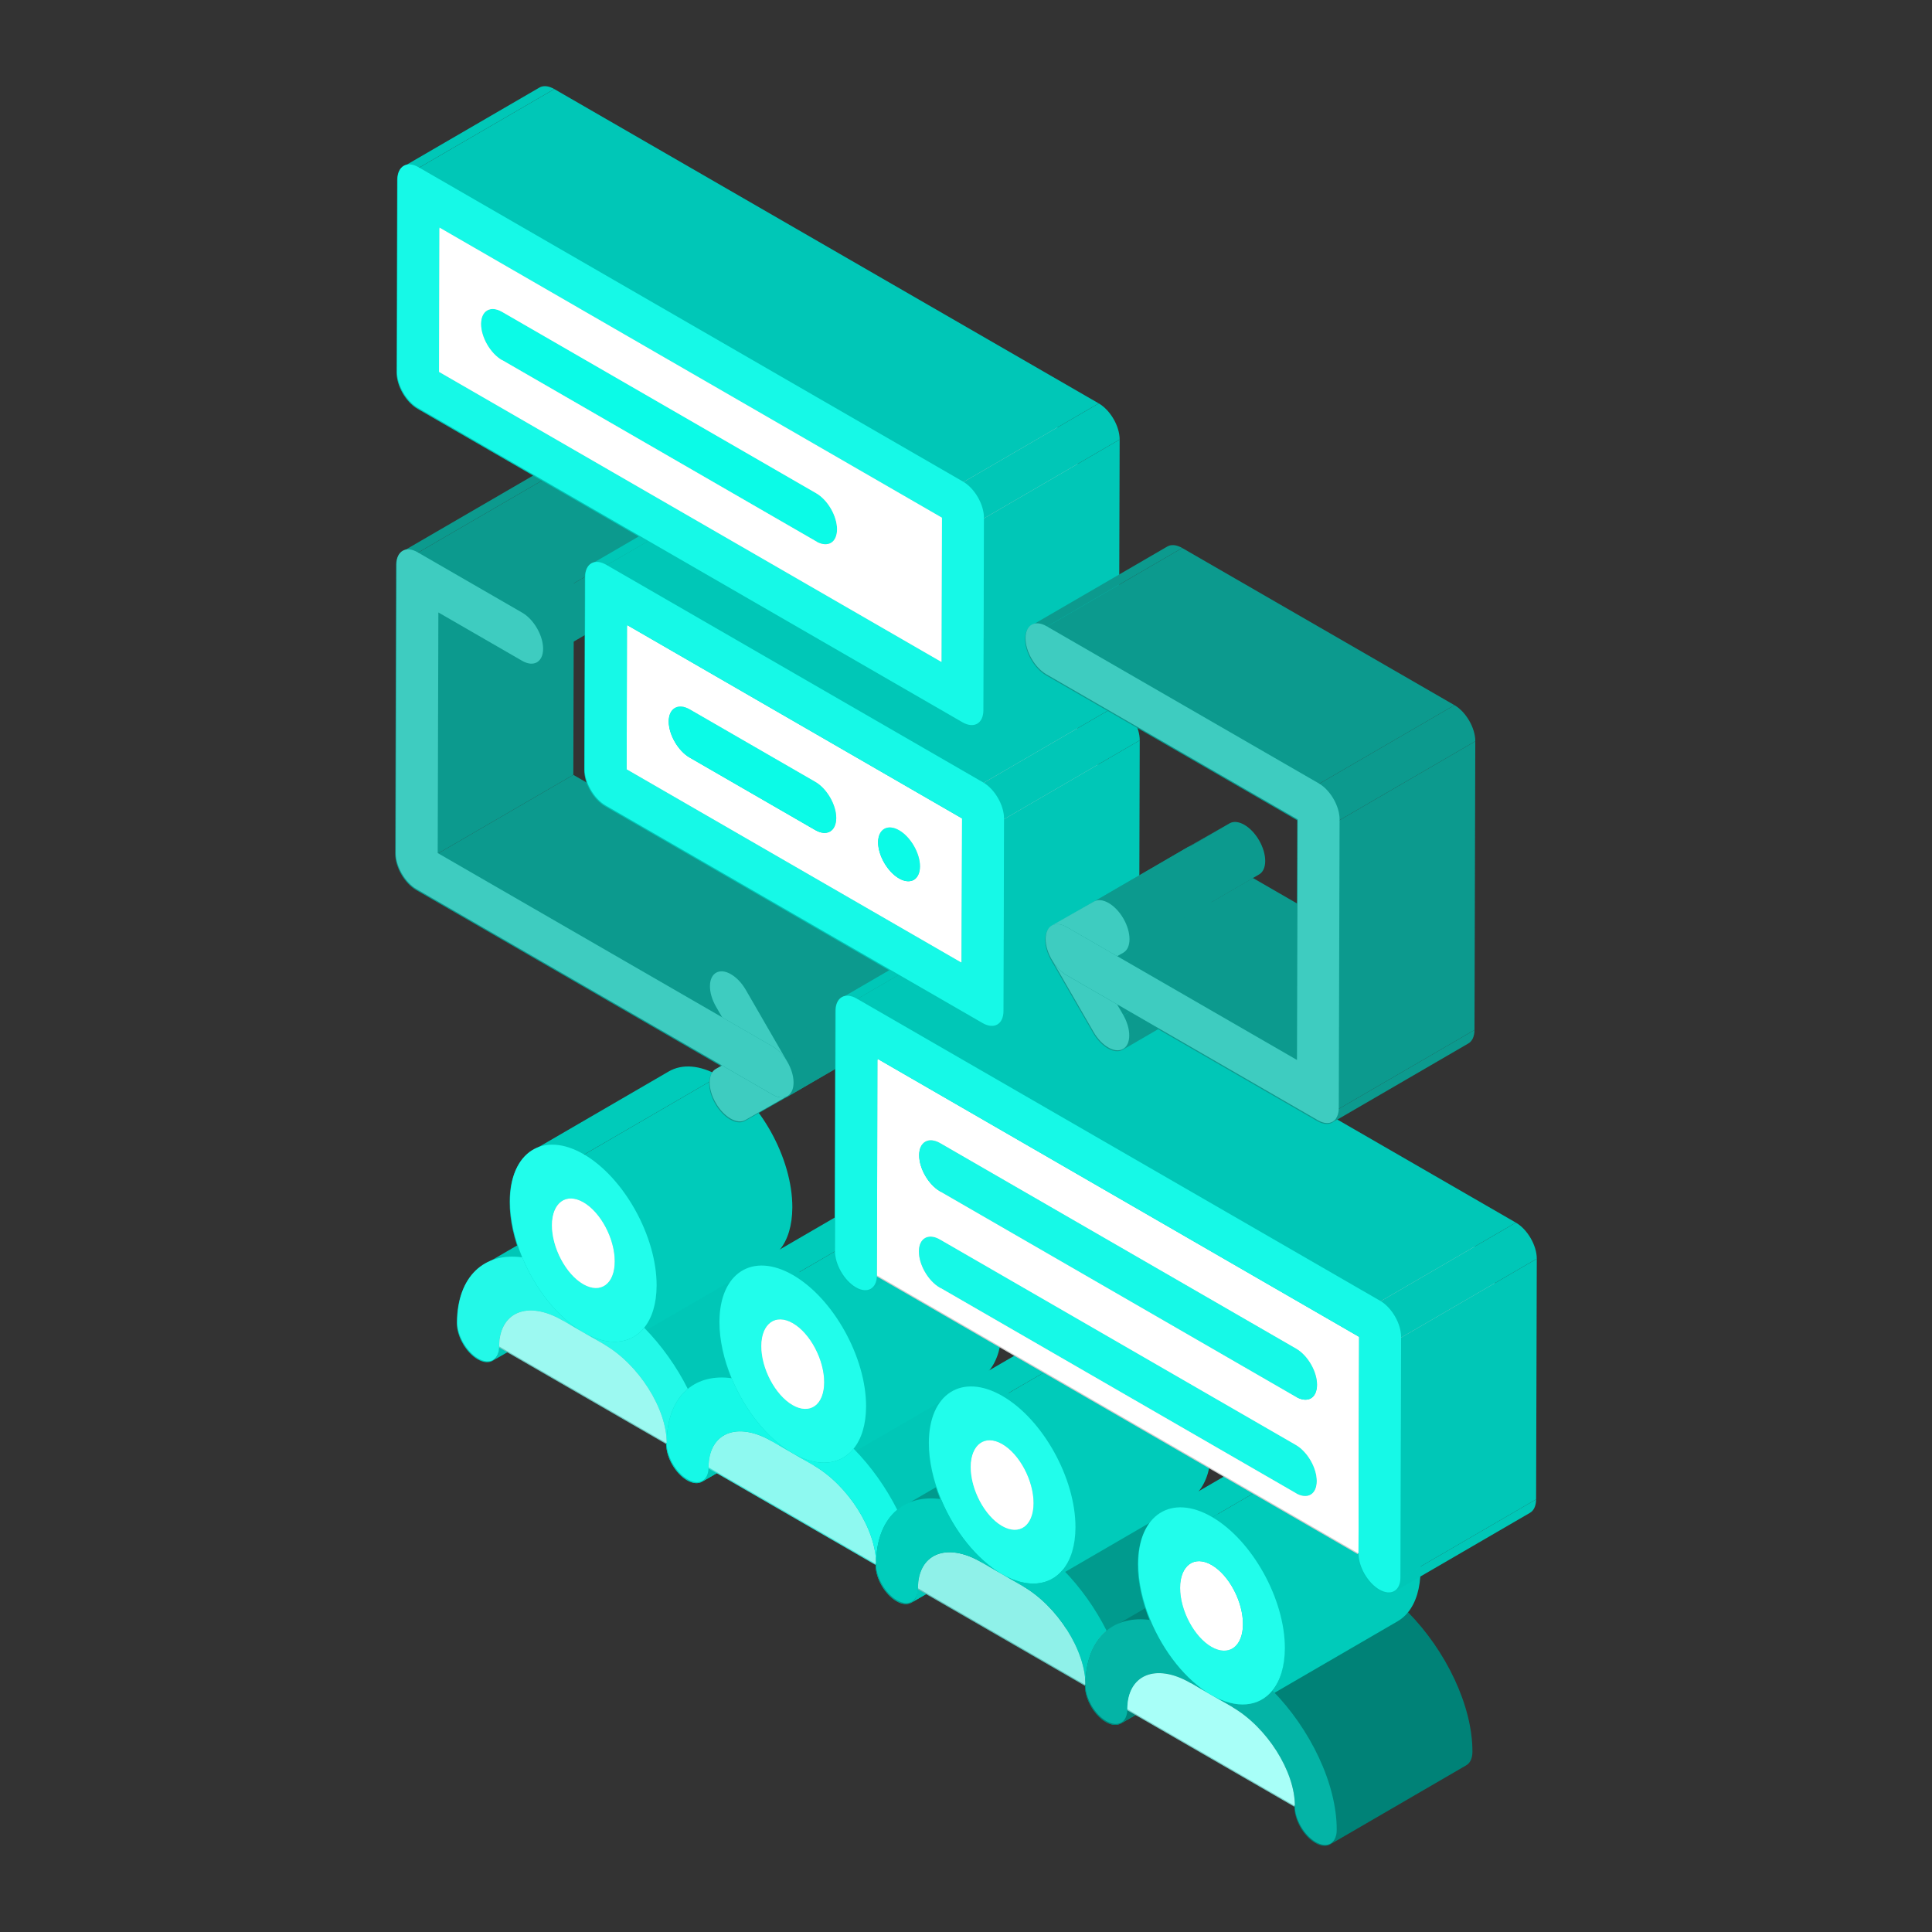 <svg xmlns="http://www.w3.org/2000/svg" enable-background="new 0 0 100 100" viewBox="0 0 100 100"><rect x="0" y="0" width="100" height="100" fill="#333333" stroke="none"/><path fill="#00c7b7" d="M32.545,66.34l-7.048,4.096c0.195-0.113,0.315-0.354,0.316-0.697l7.048-4.096
					C32.86,65.987,32.74,66.227,32.545,66.34z" class="colorc77a00 svgShape"/><path fill="#00c7b7" d="M26.602 68.089l7.048-4.096c-.489.285-.787.849-.789 1.651l-7.048 4.096C25.816 68.938 26.113 68.373 26.602 68.089zM25.069 65.451l7.048-4.096c.535-.311 1.196-.425 1.939-.322l-7.048 4.096C26.264 65.026 25.604 65.14 25.069 65.451z" class="colorc77a00 svgShape"/><path fill="#6ac7bf" d="M26.602 68.089l7.048-4.096c.599-.348 1.485-.277 2.47.292l-7.048 4.096C28.087 67.812 27.201 67.741 26.602 68.089zM38.288 65.536c.869.502 1.658 1.299 2.241 2.189-.247.144-.576.335-.823.478-.129.075-.302.175-.431.25-.267.155-.624.363-.891.518-1.634.95-3.268 1.899-4.902 2.849-.582-.891-1.372-1.688-2.24-2.189C33.354 68.403 36.173 66.765 38.288 65.536zM40.528 67.726c.62.949 1.006 2.005 1.003 2.924l-7.048 4.096c.003-.919-.383-1.975-1.003-2.924C35.83 70.456 38.179 69.091 40.528 67.726z" class="colorc7a06a svgShape"/><path fill="#6ac7bf" d="M31.24,69.632c1.794,1.036,3.249,3.331,3.244,5.113l-8.67-5.006
					c0.005-1.783,1.468-2.393,3.259-1.359L31.24,69.632z" class="colorc7a06a svgShape"/><path fill="#00c7b7" d="M27.008,65.129c0.677,1.631,1.835,3.119,3.15,3.878c1.314,0.759,2.477,0.611,3.161-0.234
					c0.902,0.918,1.681,2.016,2.258,3.166c-0.683,0.564-1.09,1.52-1.094,2.806c-0.002,0.69,0.482,1.527,1.079,1.872
					c0.6,0.346,1.087,0.069,1.089-0.62c-0.002,0.69-0.489,0.967-1.089,0.62c-0.597-0.345-1.081-1.182-1.079-1.872
					c0.005-1.783-1.45-4.078-3.244-5.113l-2.167-1.252c-1.791-1.034-3.254-0.424-3.259,1.359c-0.002,0.69-0.489,0.967-1.089,0.62
					c-0.597-0.345-1.081-1.182-1.079-1.872C23.653,66.105,25.042,64.856,27.008,65.129z" class="colorc77a00 svgShape"/><polygon fill="#6ac7bf" points="29.072 68.381 36.12 64.285 38.288 65.536 31.24 69.632" class="colorc7a06a svgShape"/><path fill="#00c7b7" d="M41.532,70.65c-0.002,0.69,0.482,1.527,1.079,1.872c-2.349,1.365-4.699,2.73-7.048,4.096
					c-0.597-0.345-1.081-1.182-1.079-1.872C36.833,73.38,39.182,72.015,41.532,70.65z" class="colorc77a00 svgShape"/><path fill="#00c7b7" d="M42.61,72.522c0.302,0.174,0.575,0.191,0.773,0.076l-7.048,4.096
					c-0.197,0.115-0.471,0.098-0.773-0.076C37.912,75.252,40.261,73.887,42.61,72.522z" class="colorc77a00 svgShape"/><path fill="#00c7b7" d="M43.699,71.901c-0.001,0.343-0.122,0.583-0.316,0.697l-7.048,4.096
					c0.195-0.113,0.315-0.354,0.316-0.697C38.766,74.768,41.585,73.13,43.699,71.901z" class="color0080c7 svgShape"/><path fill="#00c7b7" d="M43.699 71.901c-.001.343-.122.583-.316.697l-7.048 4.096c.195-.113.315-.354.316-.697C38.766 74.768 41.585 73.13 43.699 71.901zM37.206 64.911c1.014.585 1.937.631 2.62.234l-7.048 4.096c-.683.397-1.607.351-2.62-.234C32.507 67.642 34.856 66.277 37.206 64.911c-2.35 1.365-4.699 2.73-7.048 4.096-1.315-.759-2.473-2.247-3.15-3.878l7.048-4.096C34.733 62.664 35.891 64.152 37.206 64.911z" class="colorc77a00 svgShape"/><path fill="#00cbba" d="M38.294,62.508l-7.048,4.096c-0.288,0.167-0.667,0.152-1.081-0.087l7.048-4.096
					C37.627,62.66,38.006,62.676,38.294,62.508z" class="colorcb7e00 svgShape"/><path fill="#00cbba" d="M29.096,62.192l7.048-4.096c-0.336,0.195-0.548,0.64-0.55,1.27
					c-0.003,1.167,0.722,2.537,1.619,3.055l-7.048,4.096c-0.897-0.518-1.622-1.888-1.619-3.055
					C28.548,62.832,28.76,62.387,29.096,62.192z" class="colorcb7e00 svgShape"/><path fill="#00c7b7" d="M42.625 67.844c-.683.564-1.09 1.519-1.093 2.806-2.349 1.365-4.699 2.731-7.048 4.096.004-1.286.41-2.242 1.094-2.806C37.692 70.711 40.511 69.073 42.625 67.844zM40.367 64.678c.902.918 1.681 2.016 2.258 3.166l-7.048 4.096c-.577-1.15-1.356-2.248-2.258-3.166C35.433 67.545 38.252 65.907 40.367 64.678z" class="colorc77a00 svgShape"/><path fill="#cdcdcd" d="M36.144,58.096c0.288-0.167,0.667-0.151,1.081,0.088l-7.048,4.096
					c-0.414-0.239-0.793-0.255-1.081-0.088C31.21,60.963,34.03,59.325,36.144,58.096z" class="colorcdcdcd svgShape"/><path fill="#00c7b7" d="M37.44,74.346l7.048-4.096c-0.489,0.284-0.786,0.849-0.789,1.651l-7.048,4.096
					C36.653,75.195,36.951,74.631,37.44,74.346z" class="color0080c7 svgShape"/><path fill="#cdcdcd" d="M38.844,61.242c-0.002,0.628-0.214,1.071-0.55,1.266l-7.048,4.096
					c0.335-0.195,0.548-0.638,0.55-1.266C34.145,63.973,36.494,62.607,38.844,61.242c-2.35,1.365-4.699,2.73-7.048,4.096
					c0.003-1.17-0.722-2.54-1.619-3.058l7.048-4.096C38.122,58.702,38.847,60.072,38.844,61.242z" class="colorcdcdcd svgShape"/><path fill="#00cbba" d="M30.184,59.789c2.091,1.207,3.787,4.258,3.779,6.8c-0.003,0.943-0.24,1.685-0.644,2.184
					c-0.684,0.845-1.847,0.992-3.161,0.234c-1.315-0.759-2.473-2.247-3.15-3.878c-0.4-0.963-0.632-1.976-0.629-2.919
					C26.385,59.668,28.093,58.582,30.184,59.789z M30.165,66.517c0.897,0.518,1.628-0.012,1.631-1.179
					c0.003-1.17-0.722-2.54-1.619-3.058c-0.897-0.518-1.628,0.012-1.631,1.182C28.542,64.628,29.268,65.999,30.165,66.517
					L30.165,66.517z" class="colorcb7e00 svgShape"/><path fill="#cdcdcd" d="M30.177,62.28c0.897,0.518,1.622,1.888,1.619,3.058c-0.003,1.167-0.734,1.696-1.631,1.178
					c-0.897-0.518-1.622-1.888-1.619-3.055C28.549,62.292,29.28,61.762,30.177,62.28z" class="colorcdcdcd svgShape"/><path fill="#00cbba" d="M27.564,59.555l7.048-4.096c0.683-0.397,1.607-0.351,2.62,0.234l-7.048,4.096
					C29.17,59.204,28.247,59.158,27.564,59.555z" class="colorcb7e00 svgShape"/><path fill="#00c7b7" d="M42.955,67.614c0.535-0.311,1.196-0.425,1.939-0.323c-2.075,1.206-4.15,2.412-6.225,3.618
					l-0.823,0.478c-0.743-0.103-1.404,0.012-1.939,0.323C38.021,70.481,40.84,68.843,42.955,67.614z" class="color0080c7 svgShape"/><path fill="#41e1d4" d="M37.44,74.346l7.048-4.096c0.599-0.348,1.486-0.277,2.473,0.293l-7.048,4.096
					C38.926,74.07,38.039,73.998,37.44,74.346z" class="color5cb5c7 svgShape"/><path fill="#00cbba" d="M39.826,65.146l-7.048,4.096c0.203-0.118,0.384-0.275,0.541-0.468
					c0.404-0.499,0.642-1.241,0.644-2.184c0.007-2.542-1.688-5.593-3.779-6.8l7.048-4.096c2.091,1.207,3.787,4.258,3.779,6.801
					c-0.003,0.943-0.24,1.685-0.644,2.184C40.21,64.871,40.029,65.028,39.826,65.146z" class="colorcb7e00 svgShape"/><path fill="#41e1d4" d="M49.129,71.795c0.867,0.5,1.655,1.297,2.237,2.187c-1.175,0.683-2.349,1.365-3.524,2.048
					c-1.175,0.683-2.349,1.365-3.524,2.048c-0.582-0.89-1.37-1.687-2.237-2.187C44.195,74.662,47.015,73.024,49.129,71.795z" class="color5cb5c7 svgShape"/><path fill="#41e1d4" d="M51.366,73.982c0.62,0.949,1.006,2.005,1.003,2.925c-2.349,1.365-4.699,2.73-7.048,4.096
					c0.003-0.92-0.383-1.976-1.004-2.924C46.667,76.713,49.017,75.348,51.366,73.982z" class="color5cb5c7 svgShape"/><path fill="#00c7b7" d="M48.044,71.169c1.014,0.585,1.937,0.631,2.621,0.234l-7.048,4.096
					c-0.683,0.397-1.607,0.351-2.62-0.234C43.345,73.899,45.694,72.534,48.044,71.169c-2.35,1.365-4.699,2.73-7.048,4.096
					c-1.314-0.759-2.472-2.246-3.149-3.877l7.048-4.096C45.571,68.922,46.729,70.41,48.044,71.169z" class="color0080c7 svgShape"/><path fill="#00cbba" d="M49.132 68.766l-7.048 4.096c-.288.167-.667.152-1.081-.087l7.048-4.096C48.465 68.917 48.844 68.933 49.132 68.766zM39.934 68.449l7.048-4.096c-.336.195-.549.64-.55 1.27-.003 1.167.722 2.537 1.619 3.055l-7.048 4.096c-.897-.518-1.622-1.888-1.619-3.055C39.386 69.089 39.598 68.645 39.934 68.449z" class="colorcb7e00 svgShape"/><path fill="#cdcdcd" d="M46.982,64.354c0.288-0.167,0.667-0.151,1.081,0.088l-7.048,4.096
					c-0.414-0.239-0.793-0.255-1.081-0.088C42.048,67.221,44.868,65.582,46.982,64.354z" class="colorcdcdcd svgShape"/><path fill="#cdcdcd" d="M49.681,67.499c-0.002,0.628-0.214,1.071-0.55,1.266l-7.048,4.096
					c0.335-0.195,0.548-0.638,0.55-1.266C44.983,70.23,47.332,68.865,49.681,67.499c-2.349,1.365-4.699,2.731-7.048,4.096
					c0.003-1.17-0.722-2.54-1.619-3.058l7.048-4.096C48.96,64.959,49.685,66.329,49.681,67.499z" class="colorcdcdcd svgShape"/><path fill="#00cbba" d="M41.022,66.046c2.091,1.207,3.787,4.258,3.779,6.8c-0.003,0.943-0.24,1.685-0.644,2.184
					c-0.684,0.845-1.847,0.993-3.161,0.234c-1.314-0.759-2.472-2.246-3.15-3.877c-0.4-0.963-0.632-1.977-0.63-2.92
					C37.223,65.925,38.931,64.839,41.022,66.046z M41.003,72.774c0.897,0.518,1.627-0.012,1.631-1.179
					c0.003-1.17-0.722-2.54-1.619-3.058c-0.897-0.518-1.628,0.012-1.631,1.182C39.381,70.886,40.106,72.256,41.003,72.774
					L41.003,72.774z" class="colorcb7e00 svgShape"/><path fill="#00c7b7" d="M44.157,75.031c0.902,0.918,1.681,2.016,2.258,3.166c-0.683,0.564-1.09,1.52-1.094,2.806
					c-0.002,0.69,0.482,1.527,1.082,1.874c0.597,0.345,1.084,0.067,1.086-0.622c-0.002,0.69-0.489,0.967-1.086,0.622
					c-0.6-0.347-1.084-1.184-1.082-1.874c0.005-1.783-1.45-4.078-3.241-5.112l-2.168-1.251c-1.794-1.036-3.257-0.425-3.262,1.357
					c-0.002,0.69-0.489,0.967-1.089,0.62c-0.597-0.345-1.081-1.182-1.079-1.872c0.004-1.286,0.41-2.242,1.094-2.806
					c0.582-0.481,1.365-0.677,2.269-0.552c0.677,1.631,1.835,3.118,3.15,3.877C42.31,76.023,43.473,75.876,44.157,75.031z" class="color0080c7 svgShape"/><path fill="#41e1d4" d="M42.304,75.737c-0.01-0.001-0.019-0.002-0.028-0.004c-0.033-0.005-0.067-0.01-0.101-0.016
					c-0.002,0-0.005-0.001-0.007-0.001c-0.032-0.006-0.063-0.012-0.095-0.019c-0.01-0.002-0.021-0.005-0.031-0.007
					c-0.025-0.006-0.05-0.012-0.075-0.018c-0.011-0.003-0.021-0.005-0.032-0.008c-0.03-0.008-0.06-0.017-0.091-0.026
					c-0.005-0.001-0.009-0.003-0.014-0.004c-0.035-0.011-0.07-0.022-0.106-0.034c-0.009-0.003-0.018-0.007-0.027-0.01
					c-0.027-0.009-0.053-0.019-0.08-0.029c-0.012-0.004-0.023-0.009-0.035-0.013c-0.027-0.011-0.055-0.021-0.082-0.033
					c-0.009-0.004-0.018-0.007-0.027-0.011c-0.036-0.015-0.072-0.031-0.109-0.048c-0.007-0.003-0.013-0.006-0.02-0.009
					c-0.03-0.014-0.06-0.028-0.09-0.043c-0.012-0.006-0.023-0.012-0.035-0.018c-0.027-0.014-0.053-0.027-0.08-0.042
					c-0.011-0.006-0.022-0.011-0.033-0.017c-0.037-0.02-0.074-0.041-0.111-0.062l1.085,0.626l0.258-0.15
					C42.327,75.74,42.315,75.738,42.304,75.737z M40.041,74.565l-0.128,0.074l1.081,0.624
					C40.665,75.074,40.346,74.838,40.041,74.565z M44.796,73.056L44.796,73.056c1.082-0.629,2.165-1.258,3.247-1.887
					C46.961,71.798,45.879,72.427,44.796,73.056z M40.996,75.265L40.996,75.265L40.996,75.265L40.996,75.265L40.996,75.265
					L40.996,75.265z M48.043,71.169C48.044,71.169,48.044,71.169,48.043,71.169L48.043,71.169
					C48.043,71.169,48.043,71.169,48.043,71.169z" class="color5cb5c7 svgShape"/><path fill="#00c7b7" d="M52.37,76.907c-0.002,0.69,0.482,1.527,1.082,1.874c-2.349,1.365-4.699,2.731-7.048,4.096
					c-0.6-0.347-1.084-1.184-1.082-1.874C47.671,79.638,50.02,78.272,52.37,76.907z" class="color0080c7 svgShape"/><path fill="#00c7b7" d="M53.451,78.781c0.3,0.173,0.572,0.189,0.769,0.075l-7.048,4.096
					c-0.197,0.114-0.469,0.098-0.769-0.075C48.753,81.511,51.102,80.146,53.451,78.781z" class="color0080c7 svgShape"/><path fill="#41e1d4" d="M42.081,75.891c1.791,1.034,3.246,3.329,3.241,5.112l-8.67-5.006
					c0.005-1.783,1.468-2.393,3.262-1.357L42.081,75.891z" class="color5cb5c7 svgShape"/><path fill="#009b8e" d="M54.537,78.159c-0.001,0.343-0.122,0.584-0.317,0.697l-7.048,4.096
					c0.195-0.113,0.316-0.354,0.317-0.697C49.604,81.026,52.423,79.387,54.537,78.159z" class="color00249b svgShape"/><path fill="#00c7b7" d="M54.537 78.159c-.001.343-.122.584-.317.697l-7.048 4.096c.195-.113.316-.354.317-.697C49.604 81.026 52.423 79.387 54.537 78.159zM53.463 74.101c-.683.564-1.09 1.52-1.094 2.806-2.349 1.365-4.699 2.731-7.048 4.096.004-1.286.411-2.242 1.094-2.806C48.53 76.968 51.349 75.33 53.463 74.101z" class="color0080c7 svgShape"/><path fill="#00c7b7" d="M51.205,70.935c0.902,0.918,1.681,2.016,2.258,3.166l-7.048,4.096
					c-0.577-1.15-1.356-2.249-2.258-3.166C46.271,73.802,49.091,72.164,51.205,70.935z" class="color0080c7 svgShape"/><path fill="#009b8e" d="M48.278,80.604l7.048-4.096c-0.49,0.284-0.787,0.849-0.789,1.651l-7.048,4.096
					C47.492,81.453,47.789,80.888,48.278,80.604z" class="color00249b svgShape"/><path fill="#cdcdcd" d="M41.015,68.537c0.897,0.518,1.622,1.888,1.619,3.058c-0.003,1.167-0.734,1.696-1.631,1.178
					c-0.897-0.518-1.622-1.888-1.619-3.055C39.387,68.549,40.118,68.019,41.015,68.537z" class="colorcdcdcd svgShape"/><path fill="#00cbba" d="M38.402,65.812l7.048-4.096c0.683-0.397,1.607-0.351,2.62,0.234l-7.048,4.096
					C40.008,65.461,39.085,65.415,38.402,65.812z" class="colorcb7e00 svgShape"/><path fill="#009b8e" d="M53.793,73.871c0.535-0.311,1.196-0.425,1.939-0.323c-2.075,1.206-4.15,2.412-6.225,3.618
					l-0.823,0.478c-0.743-0.103-1.404,0.012-1.939,0.323C48.859,76.739,51.678,75.1,53.793,73.871z" class="color00249b svgShape"/><path fill="#5dbfb7" d="M48.278,80.604l7.048-4.096c0.599-0.348,1.486-0.277,2.473,0.293l-7.048,4.096
					C49.764,80.327,48.877,80.256,48.278,80.604z" class="color5d76bf svgShape"/><path fill="#00cbba" d="M50.664,71.403l-7.048,4.096c0.203-0.118,0.384-0.275,0.541-0.468
					c0.404-0.499,0.641-1.241,0.644-2.184c0.007-2.542-1.688-5.593-3.779-6.8l7.048-4.096c2.091,1.207,3.787,4.258,3.779,6.801
					c-0.003,0.943-0.24,1.685-0.644,2.184C51.049,71.128,50.867,71.285,50.664,71.403z" class="colorcb7e00 svgShape"/><path fill="#5dbfb7" d="M59.967,78.053c0.867,0.501,1.655,1.297,2.237,2.187c-2.349,1.365-4.699,2.731-7.048,4.096
					c-0.582-0.89-1.37-1.687-2.237-2.187C55.033,80.92,57.853,79.281,59.967,78.053z" class="color5d76bf svgShape"/><path fill="#009b8e" d="M58.882,77.426c1.014,0.585,1.937,0.631,2.62,0.234l-7.048,4.096
					c-0.683,0.397-1.607,0.351-2.62-0.234C54.183,80.157,56.532,78.791,58.882,77.426c-2.35,1.365-4.699,2.73-7.048,4.096
					c-1.314-0.759-2.472-2.246-3.149-3.877l7.048-4.096C56.409,75.18,57.567,76.667,58.882,77.426z" class="color00249b svgShape"/><path fill="#00cbba" d="M59.97,75.023l-7.048,4.096c-0.288,0.167-0.667,0.152-1.081-0.088l7.048-4.096
					C59.303,75.174,59.682,75.19,59.97,75.023z" class="colorcb7e00 svgShape"/><path fill="#00cbba" d="M50.772,74.707l7.048-4.096c-0.336,0.195-0.549,0.64-0.55,1.27
					c-0.003,1.167,0.722,2.537,1.619,3.055l-7.048,4.096c-0.897-0.518-1.622-1.888-1.619-3.055
					C50.223,75.346,50.436,74.902,50.772,74.707z" class="colorcb7e00 svgShape"/><path fill="#cdcdcd" d="M60.52 73.757c-.002.628-.214 1.071-.55 1.266l-7.048 4.096c.335-.195.548-.638.55-1.266C55.821 76.487 58.17 75.122 60.52 73.757L60.52 73.757zM57.82 70.611c.288-.167.667-.152 1.081.088l-7.048 4.096c-.414-.239-.793-.255-1.081-.087C52.886 73.478 55.706 71.84 57.82 70.611z" class="colorcdcdcd svgShape"/><path fill="#cdcdcd" d="M60.52,73.757c-2.349,1.365-4.699,2.73-7.048,4.096c0.003-1.17-0.722-2.54-1.619-3.058
					l7.048-4.096C59.798,71.216,60.523,72.587,60.52,73.757z" class="colorcdcdcd svgShape"/><path fill="#cdcdcd" d="M51.853,74.794c0.897,0.518,1.622,1.888,1.619,3.058c-0.003,1.167-0.734,1.696-1.631,1.178
					c-0.897-0.518-1.622-1.888-1.619-3.055C50.225,74.806,50.956,74.276,51.853,74.794z" class="colorcdcdcd svgShape"/><path fill="#00cbba" d="M51.86,72.304c2.091,1.207,3.787,4.258,3.779,6.801c-0.003,0.942-0.24,1.684-0.644,2.183
					c-0.684,0.845-1.847,0.993-3.162,0.234c-1.314-0.759-2.472-2.246-3.15-3.877c-0.4-0.963-0.632-1.977-0.63-2.92
					C48.061,72.183,49.769,71.096,51.86,72.304z M51.841,79.031c0.897,0.518,1.628-0.012,1.631-1.178
					c0.003-1.17-0.722-2.54-1.619-3.058c-0.897-0.518-1.628,0.012-1.631,1.182C50.218,77.143,50.944,78.513,51.841,79.031
					L51.841,79.031z" class="colorcb7e00 svgShape"/><path fill="#009b8e" d="M54.995,81.288c0.902,0.918,1.681,2.016,2.258,3.166c-0.683,0.564-1.09,1.52-1.094,2.806
					c-0.002,0.69,0.482,1.527,1.082,1.874c0.597,0.345,1.084,0.067,1.086-0.622c-0.002,0.69-0.489,0.967-1.086,0.622
					c-0.6-0.347-1.084-1.184-1.082-1.874c0.005-1.783-1.45-4.078-3.241-5.112l-2.168-1.251c-1.794-1.036-3.257-0.426-3.262,1.357
					c-0.002,0.69-0.489,0.967-1.086,0.622c-0.6-0.347-1.084-1.184-1.082-1.874c0.004-1.286,0.411-2.242,1.094-2.806
					c0.582-0.481,1.365-0.677,2.269-0.552c0.677,1.631,1.835,3.118,3.15,3.877C53.148,82.281,54.311,82.133,54.995,81.288z" class="color00249b svgShape"/><path fill="#5dbfb7" d="M53.141,81.994c-0.009-0.001-0.018-0.002-0.028-0.004c-0.034-0.005-0.067-0.01-0.101-0.016
					c-0.001,0-0.003-0.001-0.004-0.001c-0.032-0.006-0.065-0.012-0.097-0.019c-0.01-0.002-0.02-0.005-0.03-0.007
					c-0.025-0.006-0.05-0.012-0.075-0.018c-0.011-0.003-0.021-0.005-0.032-0.008c-0.03-0.008-0.06-0.016-0.09-0.025
					c-0.005-0.002-0.01-0.003-0.015-0.004c-0.035-0.011-0.07-0.022-0.105-0.034c-0.009-0.003-0.019-0.007-0.029-0.01
					c-0.026-0.009-0.053-0.019-0.08-0.029c-0.011-0.004-0.023-0.009-0.034-0.013c-0.027-0.011-0.055-0.022-0.082-0.033
					c-0.009-0.004-0.018-0.007-0.026-0.011c-0.036-0.015-0.073-0.031-0.109-0.048c-0.007-0.003-0.013-0.006-0.02-0.009
					c-0.03-0.014-0.06-0.028-0.09-0.043c-0.012-0.006-0.023-0.012-0.035-0.017c-0.027-0.013-0.053-0.027-0.08-0.041
					c-0.011-0.006-0.022-0.012-0.033-0.018c-0.037-0.02-0.074-0.041-0.111-0.062c0,0,0,0,0,0l0,0
					c-0.194-0.112-0.385-0.24-0.571-0.382c-0.02-0.015-0.041-0.031-0.061-0.047c-0.109-0.085-0.217-0.175-0.322-0.27l-0.128,0.074
					l2.168,1.251l0.258-0.15C53.165,81.997,53.153,81.995,53.141,81.994z M58.881,77.426c-1.082,0.629-2.165,1.258-3.247,1.887l0,0
					C56.716,78.684,57.799,78.055,58.881,77.426z M58.882,77.426C58.882,77.426,58.882,77.426,58.882,77.426L58.882,77.426
					C58.881,77.426,58.881,77.426,58.882,77.426z" class="color5d76bf svgShape"/><path fill="#009b8e" d="M63.208,83.164c-0.002,0.69,0.482,1.527,1.082,1.874c-2.349,1.365-4.699,2.731-7.048,4.096
					c-0.6-0.347-1.084-1.184-1.082-1.874C58.509,85.895,60.858,84.53,63.208,83.164z" class="color00249b svgShape"/><path fill="#009b8e" d="M64.289,85.038c0.3,0.173,0.572,0.189,0.769,0.075l-7.048,4.096
					c-0.197,0.114-0.469,0.098-0.769-0.075C59.591,87.769,61.94,86.403,64.289,85.038z" class="color00249b svgShape"/><path fill="#5dbfb7" d="M62.204,80.24c0.62,0.949,1.006,2.005,1.004,2.925c-2.349,1.365-4.699,2.73-7.048,4.096
					c0.003-0.92-0.383-1.976-1.003-2.924C57.505,82.97,59.855,81.605,62.204,80.24z" class="color5d76bf svgShape"/><path fill="#5dbfb7" d="M52.919,82.148c1.791,1.034,3.246,3.329,3.241,5.112l-8.67-5.006
					c0.005-1.783,1.468-2.393,3.262-1.357L52.919,82.148z" class="color5d76bf svgShape"/><path fill="#009b8e" d="M65.058,85.113l-7.048,4.096c0.195-0.113,0.316-0.354,0.317-0.697l7.048-4.096
					C65.374,84.759,65.253,85,65.058,85.113z" class="color00249b svgShape"/><path fill="#008277" d="M65.058,85.113l-7.048,4.096c0.195-0.113,0.316-0.354,0.317-0.697l7.048-4.096
					C65.374,84.759,65.253,85,65.058,85.113z" class="color00823d svgShape"/><path fill="#009b8e" d="M64.302 80.358c-.683.564-1.09 1.52-1.094 2.806-2.349 1.365-4.699 2.731-7.048 4.096.004-1.287.411-2.242 1.094-2.806C59.368 83.225 62.187 81.587 64.302 80.358zM62.043 77.192c.902.918 1.681 2.016 2.258 3.166l-7.048 4.096c-.577-1.15-1.356-2.248-2.258-3.166C57.11 80.059 59.929 78.421 62.043 77.192z" class="color00249b svgShape"/><path fill="#008277" d="M59.116,86.861l7.048-4.096c-0.489,0.284-0.786,0.849-0.789,1.651l-7.048,4.096
					C58.329,87.71,58.626,87.145,59.116,86.861z" class="color00823d svgShape"/><path fill="#00cbba" d="M49.24,72.069l7.048-4.096c0.683-0.397,1.607-0.351,2.62,0.234l-7.048,4.096
					C50.846,71.718,49.923,71.672,49.24,72.069z" class="colorcb7e00 svgShape"/><path fill="#008277" d="M57.583,84.225l7.048-4.096c0.535-0.311,1.196-0.425,1.939-0.323l-7.048,4.096
					C58.779,83.799,58.118,83.914,57.583,84.225z" class="color00823d svgShape"/><path fill="#76cdc6" d="M59.116,86.861l7.048-4.096c0.599-0.348,1.486-0.277,2.473,0.293l-7.048,4.096
					C60.602,86.584,59.715,86.513,59.116,86.861z" class="color76cd76 svgShape"/><path fill="#00cbba" d="M61.502,77.66l-7.048,4.096c0.203-0.118,0.385-0.275,0.541-0.468
					c0.404-0.499,0.641-1.241,0.644-2.183c0.007-2.542-1.688-5.593-3.779-6.801l7.048-4.096c2.091,1.207,3.787,4.258,3.779,6.801
					c-0.003,0.942-0.24,1.684-0.644,2.184C61.887,77.385,61.705,77.542,61.502,77.66z" class="colorcb7e00 svgShape"/><path fill="#76cdc6" d="M63.757,88.406l7.048-4.096c1.791,1.034,3.246,3.329,3.241,5.112l-7.048,4.096
					C67.003,91.735,65.548,89.44,63.757,88.406z" class="color76cd76 svgShape"/><path fill="#008277" d="M69.719,83.683c1.014,0.585,1.937,0.631,2.62,0.234l-7.048,4.096
					c-0.683,0.397-1.607,0.351-2.62-0.234C65.021,86.414,67.37,85.049,69.719,83.683c-2.35,1.365-4.699,2.731-7.048,4.096
					c-1.314-0.759-2.472-2.246-3.149-3.877l7.048-4.096C67.247,81.437,68.405,82.924,69.719,83.683z" class="color00823d svgShape"/><path fill="#008277" d="M75.896,91.37l-7.048,4.096c0.195-0.113,0.316-0.354,0.317-0.697
					c0.007-2.384-1.371-5.229-3.332-7.224l7.048-4.096c1.961,1.994,3.339,4.84,3.332,7.224
					C76.212,91.016,76.091,91.257,75.896,91.37z" class="color00823d svgShape"/><path fill="#008277" d="M65.833,87.545c1.961,1.994,3.339,4.84,3.332,7.224c-0.002,0.69-0.489,0.967-1.086,0.622
					c-0.6-0.346-1.084-1.184-1.082-1.874c0.005-1.783-1.45-4.078-3.241-5.112l-2.168-1.252c-1.794-1.036-3.257-0.425-3.262,1.357
					c-0.002,0.69-0.489,0.967-1.086,0.622c-0.6-0.347-1.084-1.184-1.082-1.874c0.004-1.287,0.411-2.242,1.094-2.806
					c0.582-0.48,1.364-0.677,2.268-0.552c0.677,1.631,1.835,3.118,3.15,3.877C63.986,88.538,65.149,88.39,65.833,87.545z" class="color00823d svgShape"/><path fill="#76cdc6" d="M62.672,87.779l1.085,0.627l0.258-0.15C63.597,88.208,63.144,88.052,62.672,87.779z
					 M69.719,83.683c-2.349,1.365-4.698,2.73-7.048,4.096c-0.33-0.19-0.649-0.426-0.954-0.699l-0.128,0.074l1.082,0.625
					C65.021,86.414,67.37,85.049,69.719,83.683z" class="color76cd76 svgShape"/><path fill="#76cdc6" d="M63.757,88.406c1.791,1.034,3.246,3.329,3.241,5.112l-8.67-5.006
					c0.005-1.783,1.468-2.393,3.262-1.357L63.757,88.406z" class="color76cd76 svgShape"/><path fill="#00cbba" d="M70.808,81.28l-7.048,4.096c-0.288,0.167-0.667,0.152-1.081-0.088l7.048-4.096
					C70.141,81.432,70.52,81.448,70.808,81.28z" class="colorcb7e00 svgShape"/><path fill="#00cbba" d="M61.61,80.964l7.048-4.096c-0.336,0.195-0.549,0.64-0.55,1.27
					c-0.003,1.167,0.722,2.537,1.619,3.055l-7.048,4.096c-0.897-0.518-1.622-1.888-1.619-3.055
					C61.062,81.604,61.274,81.159,61.61,80.964z" class="colorcb7e00 svgShape"/><path fill="#cdcdcd" d="M68.658,76.868c0.288-0.167,0.667-0.152,1.081,0.088l-7.048,4.096
					c-0.414-0.239-0.793-0.255-1.081-0.087C63.724,79.735,66.544,78.097,68.658,76.868z" class="colorcdcdcd svgShape"/><path fill="#cdcdcd" d="M71.357,80.014c-0.002,0.628-0.214,1.071-0.55,1.266l-7.048,4.096
					c0.335-0.195,0.548-0.638,0.55-1.266C66.659,82.745,69.008,81.379,71.357,80.014c-2.35,1.365-4.699,2.73-7.048,4.096
					c0.003-1.17-0.722-2.54-1.619-3.058l7.048-4.096C70.636,77.474,71.361,78.844,71.357,80.014z" class="colorcdcdcd svgShape"/><path fill="#cdcdcd" d="M62.691,81.052c0.897,0.518,1.622,1.888,1.619,3.058c-0.003,1.166-0.734,1.696-1.631,1.178
					c-0.897-0.518-1.622-1.888-1.619-3.055C61.063,81.063,61.793,80.534,62.691,81.052z" class="colorcdcdcd svgShape"/><path fill="#00cbba" d="M60.077,78.327l7.048-4.096c0.683-0.397,1.607-0.351,2.62,0.234l-7.048,4.096
					C61.684,77.976,60.761,77.929,60.077,78.327z" class="colorcb7e00 svgShape"/><path fill="#00cbba" d="M62.698,78.561c2.091,1.207,3.787,4.258,3.779,6.8c-0.003,0.943-0.24,1.684-0.644,2.184
					c-0.684,0.845-1.847,0.993-3.162,0.234c-1.314-0.759-2.472-2.246-3.15-3.877c-0.4-0.963-0.632-1.977-0.63-2.92
					C58.899,78.44,60.607,77.354,62.698,78.561z M62.679,85.288c0.897,0.518,1.628-0.012,1.631-1.178
					c0.003-1.17-0.722-2.54-1.619-3.058c-0.897-0.518-1.628,0.012-1.631,1.182C61.056,83.4,61.782,84.771,62.679,85.288
					L62.679,85.288z" class="colorcb7e00 svgShape"/><path fill="#00cbba" d="M72.34,83.917l-7.048,4.096c0.203-0.118,0.384-0.275,0.541-0.468
					c0.404-0.499,0.641-1.241,0.644-2.184c0.007-2.542-1.688-5.593-3.779-6.8l7.048-4.096c2.091,1.207,3.787,4.259,3.779,6.801
					c-0.003,0.942-0.24,1.684-0.644,2.183C72.725,83.643,72.543,83.799,72.34,83.917z" class="colorcb7e00 svgShape"/><g class="color000000 svgShape"><polygon fill="#0c9a8e" points="22.663 31.748 29.711 27.652 29.675 40.106 22.627 44.201" class="color600c9a svgShape"/><path fill="#0c9a8e" d="M20.814,28.556l7.048-4.096c0.197-0.115,0.471-0.098,0.773,0.076l-7.048,4.096
					C21.285,28.458,21.011,28.442,20.814,28.556z" class="color600c9a svgShape"/><polygon fill="#0c9a8e" points="37.026 55.373 44.074 51.277 44.391 51.097 37.343 55.193" class="color600c9a svgShape"/><polygon fill="#0c9a8e" points="22.627 44.201 29.675 40.106 44.402 48.608 37.354 52.704" class="color600c9a svgShape"/><path fill="#00c7b7" d="M52.095,62.66l-7.048,4.096c0.195-0.113,0.316-0.354,0.317-0.697l7.048-4.096
					C52.411,62.306,52.29,62.547,52.095,62.66z" class="color0080c7 svgShape"/><polygon fill="#0c9a8e" points="37.343 55.193 44.391 51.097 47.012 52.61 39.964 56.706" class="color600c9a svgShape"/><path fill="#0c9a8e" d="M37.343,55.193l2.621,1.513c0.294,0.17,0.561,0.188,0.757,0.081l-2.165,1.234
					c-0.215,0.122-0.493,0.083-0.767-0.076c-0.278-0.16-0.555-0.442-0.768-0.811c-0.42-0.727-0.418-1.516,0.005-1.761L37.343,55.193
					z" class="color600c9a svgShape"/><path fill="#0c9a8e" d="M39.964,56.706l7.048-4.096c0.294,0.17,0.561,0.188,0.757,0.081l-7.048,4.096
					C40.526,56.894,40.258,56.875,39.964,56.706z" class="color600c9a svgShape"/><path fill="#0c9a8e" d="M47.775,52.688l-7.048,4.096c0.016-0.009,0.039-0.026,0.136-0.11l7.048-4.096
					C47.814,52.662,47.791,52.679,47.775,52.688z" class="color600c9a svgShape"/><path fill="#0c9a8e" d="M40.984,55.611l7.048-4.096c-0.031,0.942-0.072,1.008-0.12,1.063l-7.048,4.096
					C40.912,56.619,40.952,56.553,40.984,55.611z" class="color600c9a svgShape"/><path fill="#0c9a8e" d="M47.911,52.578c-0.109,0.089-0.283,0.164-0.404,0.235c-1.04,0.604-2.079,1.208-3.119,1.813
					c-1.175,0.683-2.35,1.365-3.524,2.048c0.05-0.056,0.09-0.123,0.12-0.199l7.048-4.096C48.001,52.456,47.961,52.522,47.911,52.578
					z" class="color600c9a svgShape"/><path fill="#0c9a8e" d="M40.983,56.475c-0.03,0.076-0.07,0.143-0.12,0.199C40.912,56.619,40.952,56.553,40.983,56.475z" class="color600c9a svgShape"/><polygon fill="#0c9a8e" points="37.354 52.704 44.402 48.608 47.019 50.119 39.971 54.215" class="color600c9a svgShape"/><polygon fill="#0c9a8e" points="21.588 28.632 28.635 24.537 34.053 27.664 27.005 31.76" class="color600c9a svgShape"/><polygon fill="#0c9a8e" points="38.576 51.278 45.624 47.182 47.784 50.925 40.736 55.021" class="color600c9a svgShape"/><path fill="#0c9a8e" d="M39.971,54.215l7.048-4.096c0.465,0.268,0.86,0.835,1.012,1.396l-7.048,4.096
					C40.832,55.05,40.436,54.483,39.971,54.215z" class="color600c9a svgShape"/><path fill="#0c9a8e" d="M40.966,55.552l7.048-4.096c0.006,0.02,0.012,0.04,0.017,0.059l-7.048,4.096
					C40.978,55.591,40.972,55.572,40.966,55.552z" class="color600c9a svgShape"/><path fill="#0c9a8e" d="M40.966 55.552c.006.02.012.04.017.059C40.978 55.591 40.972 55.572 40.966 55.552zM40.954 55.512c.004.013.008.026.012.039C40.963 55.539 40.958 55.526 40.954 55.512z" class="color600c9a svgShape"/><path fill="#0c9a8e" d="M40.954 55.512l7.048-4.096c.004.013.008.026.012.04l-7.048 4.096C40.963 55.539 40.958 55.526 40.954 55.512zM40.95 55.5l7.048-4.096c.001.004.003.008.004.012l-7.048 4.096C40.953 55.508 40.951 55.504 40.95 55.5z" class="color600c9a svgShape"/><path fill="#0c9a8e" d="M40.736 55.021l7.048-4.096c.091.159.162.321.214.48L40.95 55.5C40.899 55.342 40.828 55.18 40.736 55.021zM37.04 50.392l7.048-4.096c.213-.12.491-.08.769.08.278.16.555.442.767.806l-7.048 4.096c-.212-.365-.489-.646-.767-.806C37.531 50.312 37.253 50.272 37.04 50.392z" class="color600c9a svgShape"/><path fill="#0c9a8e" d="M40.736 55.021c.091.159.162.321.214.48-.171-.524-.545-1.035-.979-1.285l-2.618-1.511-.318-.551c-.42-.728-.418-1.516.005-1.761.213-.119.491-.08.769.08.278.16.555.442.767.806L40.736 55.021zM34.818 30.231l-7.048 4.096c.195-.113.315-.354.316-.697.002-.686-.482-1.524-1.082-1.87l7.048-4.096c.6.347 1.084 1.184 1.082 1.87C35.134 29.877 35.013 30.118 34.818 30.231z" class="color600c9a svgShape"/><path fill="#0c9a8e" d="M27.005,31.76c0.6,0.347,1.084,1.184,1.082,1.87c-0.002,0.69-0.489,0.967-1.089,0.621
					l-4.335-2.503l-0.035,12.454l14.726,8.502l2.618,1.511c0.465,0.268,0.86,0.835,1.012,1.396c-0.031,0.942-0.072,1.008-0.12,1.063
					c-0.109,0.094-0.125,0.104-0.142,0.113c-0.196,0.107-0.463,0.089-0.757-0.081l-2.621-1.513l-15.805-9.125
					c-0.6-0.347-1.084-1.184-1.082-1.874l0.042-14.944c0.002-0.686,0.489-0.963,1.089-0.617L27.005,31.76z" class="color600c9a svgShape"/><polygon fill="#00c7b7" points="45.396 54.852 52.444 50.756 52.412 61.963 45.364 66.059" class="color0080c7 svgShape"/><path fill="#cdcdcd" d="M54.587,60.723c-0.002,0.69,0.482,1.527,1.082,1.874l-7.048,4.096
					c-0.6-0.347-1.084-1.184-1.082-1.874C49.888,63.454,52.237,62.089,54.587,60.723c-2.35,1.365-4.699,2.73-7.048,4.096
					c0.001-0.34,0.121-0.58,0.316-0.693l7.048-4.096C54.708,60.143,54.588,60.383,54.587,60.723z" class="colorcdcdcd svgShape"/><path fill="#00c7b7" d="M47.854,64.126l7.048-4.096c0.197-0.115,0.471-0.098,0.773,0.076l-7.048,4.096
					C48.325,64.028,48.051,64.011,47.854,64.126z" class="color0080c7 svgShape"/><path fill="#cdcdcd" d="M54.601,55.742c-0.002,0.69,0.482,1.527,1.082,1.874l-7.048,4.096
					c-0.6-0.347-1.084-1.184-1.082-1.874C49.902,58.472,52.251,57.107,54.601,55.742c-2.35,1.365-4.699,2.731-7.048,4.096
					c0.001-0.34,0.121-0.58,0.316-0.693l7.048-4.096C54.722,55.162,54.602,55.402,54.601,55.742z" class="colorcdcdcd svgShape"/><polygon fill="#00c7b7" points="32.433 32.399 39.48 28.303 39.459 35.775 32.411 39.871" class="color0080c7 svgShape"/><path fill="#00c7b7" d="M43.547 51.66l7.048-4.096c.197-.115.471-.098.773.076l-7.048 4.096C44.018 51.562 43.745 51.546 43.547 51.66zM47.868 59.145l7.048-4.096c.197-.115.471-.098.773.076l-7.048 4.096C48.339 59.046 48.066 59.03 47.868 59.145z" class="color0080c7 svgShape"/><path fill="#cdcdcd" d="M74.091,73.234c0.302,0.174,0.575,0.191,0.772,0.076l-7.048,4.096
					c-0.197,0.115-0.471,0.098-0.773-0.076C69.158,76.101,71.977,74.462,74.091,73.234z" class="colorcdcdcd svgShape"/><polygon fill="#00c7b7" points="48.628 64.202 55.675 60.106 74.098 70.743 67.05 74.839" class="color0080c7 svgShape"/><path fill="#00c7b7" d="M74.864,73.31l-7.048,4.096c0.195-0.113,0.315-0.354,0.316-0.697
					c0.002-0.686-0.482-1.524-1.082-1.87l7.048-4.096c0.6,0.347,1.084,1.184,1.082,1.87C75.179,72.956,75.059,73.197,74.864,73.31z" class="color0080c7 svgShape"/><path fill="#cdcdcd" d="M74.878,68.328l-7.048,4.096c-0.197,0.115-0.471,0.098-0.773-0.076l7.048-4.096
					C74.408,68.427,74.681,68.443,74.878,68.328z" class="colorcdcdcd svgShape"/><polygon fill="#00c7b7" points="48.642 59.221 55.69 55.125 74.113 65.761 67.065 69.857" class="color0080c7 svgShape"/><path fill="#00c7b7" d="M74.878,68.328l-7.048,4.096c0.195-0.113,0.315-0.354,0.316-0.697
					c0.002-0.686-0.482-1.524-1.082-1.87l7.048-4.096c0.6,0.347,1.084,1.184,1.082,1.87C75.193,67.974,75.073,68.215,74.878,68.328z
					" class="color0080c7 svgShape"/><path fill="#cdcdcd" d="M45.396,54.852l24.929,14.393l-0.032,11.207L45.364,66.059L45.396,54.852z M67.043,77.329
					c0.6,0.347,1.087,0.069,1.089-0.62c0.002-0.686-0.482-1.524-1.082-1.87L48.627,64.202c-0.6-0.347-1.087-0.069-1.089,0.617
					c-0.002,0.69,0.482,1.527,1.082,1.874L67.043,77.329L67.043,77.329z M67.058,72.348c0.6,0.347,1.087,0.069,1.089-0.621
					c0.002-0.686-0.482-1.524-1.082-1.87L48.642,59.221c-0.6-0.347-1.087-0.069-1.089,0.617c-0.002,0.69,0.482,1.527,1.082,1.874
					L67.058,72.348L67.058,72.348z" class="colorcdcdcd svgShape"/><path fill="#00c7b7" d="M67.05,74.839c0.6,0.347,1.084,1.184,1.082,1.87c-0.002,0.69-0.489,0.967-1.089,0.62
					L48.62,66.693c-0.6-0.347-1.084-1.184-1.082-1.874c0.002-0.686,0.489-0.963,1.089-0.617L67.05,74.839z" class="color0080c7 svgShape"/><path fill="#cdcdcd" d="M68.132,76.697c-0.001-0.203-0.045-0.419-0.121-0.632c-0.006-0.017-0.012-0.033-0.018-0.05
					c-0.027-0.07-0.057-0.139-0.09-0.208c-0.011-0.022-0.022-0.044-0.033-0.066c-0.01-0.02-0.021-0.04-0.032-0.059
					c-0.014-0.025-0.028-0.049-0.042-0.073c-0.01-0.016-0.02-0.032-0.03-0.048c-0.19-0.302-0.44-0.564-0.715-0.722l-16.277-9.397
					l-2.153,1.252l18.423,10.636L68.132,76.697z" class="colorcdcdcd svgShape"/><path fill="#00c7b7" d="M67.065,69.857c0.6,0.346,1.084,1.184,1.082,1.87c-0.002,0.69-0.489,0.967-1.089,0.621
					L48.635,61.712c-0.6-0.347-1.084-1.184-1.082-1.874c0.002-0.686,0.489-0.963,1.089-0.617L67.065,69.857z" class="color0080c7 svgShape"/><path fill="#cdcdcd" d="M67.058,72.348l1.089-0.633c-0.001-0.224-0.054-0.464-0.145-0.697
					c-0.021-0.053-0.044-0.106-0.068-0.159c-0.104-0.22-0.24-0.429-0.398-0.607c-0.016-0.018-0.032-0.035-0.048-0.053
					c-0.049-0.052-0.099-0.101-0.151-0.146c-0.017-0.015-0.035-0.03-0.052-0.044c-0.035-0.029-0.071-0.056-0.108-0.081
					s-0.074-0.049-0.111-0.071L50.788,60.46l-2.153,1.252L67.058,72.348z" class="colorcdcdcd svgShape"/><polygon fill="#cdcdcd" points="45.396 54.852 52.444 50.756 77.373 65.149 70.325 69.245" class="colorcdcdcd svgShape"/><polygon fill="#00c7b7" points="44.321 51.736 51.369 47.641 78.462 63.283 71.414 67.379" class="color0080c7 svgShape"/><polygon fill="#00c7b7" points="32.411 39.871 39.459 35.775 56.8 45.787 49.752 49.883" class="color0080c7 svgShape"/><path fill="#cdcdcd" d="M34.907,36.693l7.048-4.096c-0.195,0.113-0.316,0.353-0.317,0.692
					c-0.002,0.686,0.485,1.529,1.079,1.872l-7.048,4.096c-0.594-0.343-1.081-1.186-1.079-1.872
					C34.59,37.046,34.712,36.806,34.907,36.693z" class="colorcdcdcd svgShape"/><path fill="#00c9b9" d="M34.907,36.693l7.048-4.096c0.197-0.115,0.47-0.1,0.769,0.073l-7.048,4.096
					C35.376,36.593,35.104,36.578,34.907,36.693z" class="color0082c9 svgShape"/><path fill="#00c7b7" d="M30.584,29.206l7.048-4.096c0.197-0.115,0.47-0.098,0.771,0.076l-7.048,4.096
					C31.053,29.108,30.781,29.091,30.584,29.206z" class="color0080c7 svgShape"/><polygon fill="#cdcdcd" points="35.668 39.257 42.716 35.161 49.222 38.917 42.174 43.013" class="colorcdcdcd svgShape"/><path fill="#cdcdcd" d="M49.99,38.99l-7.048,4.096c-0.197,0.115-0.469,0.099-0.768-0.073l7.048-4.096
					C49.521,39.089,49.793,39.104,49.99,38.99z" class="colorcdcdcd svgShape"/><polygon fill="#00c9b9" points="35.675 36.766 42.723 32.67 49.229 36.426 42.181 40.522" class="color0082c9 svgShape"/><path fill="#00c9b9" d="M49.99,38.99l-7.048,4.096c0.195-0.114,0.317-0.354,0.318-0.695
					c0.002-0.682-0.485-1.526-1.079-1.868l7.048-4.096c0.594,0.343,1.081,1.186,1.079,1.868
					C50.307,38.636,50.185,38.876,49.99,38.99z" class="color0082c9 svgShape"/><path fill="#00c9b9" d="M42.181,40.522c0.594,0.343,1.081,1.186,1.079,1.868c-0.002,0.686-0.492,0.965-1.086,0.622
					l-6.506-3.756c-0.594-0.343-1.081-1.186-1.079-1.872c0.002-0.682,0.492-0.962,1.086-0.619L42.181,40.522z" class="color0082c9 svgShape"/><path fill="#cdcdcd" d="M52.475,39.546c-0.002,0.686,0.485,1.529,1.082,1.874l-7.048,4.096
					c-0.597-0.345-1.084-1.188-1.082-1.874C47.777,42.277,50.126,40.911,52.475,39.546z" class="colorcdcdcd svgShape"/><path fill="#cdcdcd" d="M52.792 38.855c-.195.113-.316.352-.317.691-2.349 1.365-4.699 2.73-7.048 4.096.001-.339.122-.578.317-.691C47.859 41.722 50.678 40.084 52.792 38.855zM53.557 41.42c.298.172.571.188.768.073l-7.048 4.096c-.197.115-.469.099-.768-.073C48.624 44.287 51.443 42.649 53.557 41.42z" class="colorcdcdcd svgShape"/><path fill="#00c7b7" d="M58.647,48.979l-7.048,4.096c0.195-0.113,0.316-0.354,0.317-0.697l7.048-4.096
					C58.963,48.625,58.842,48.866,58.647,48.979z" class="color0080c7 svgShape"/><path fill="#00c9b9" d="M45.744 42.951l7.048-4.096c.198-.115.471-.1.772.074l-7.048 4.096C46.216 42.851 45.942 42.836 45.744 42.951zM54.325 41.493l-7.048 4.096c.195-.113.317-.354.318-.695.002-.682-.485-1.526-1.079-1.868l7.048-4.096c.594.343 1.081 1.186 1.079 1.868C54.642 41.139 54.52 41.379 54.325 41.493z" class="color0082c9 svgShape"/><path fill="#00c9b9" d="M46.516,43.025c0.594,0.343,1.081,1.186,1.079,1.868c-0.002,0.686-0.492,0.965-1.086,0.622
					c-0.597-0.345-1.084-1.188-1.082-1.874C45.43,42.96,45.919,42.68,46.516,43.025z" class="color0082c9 svgShape"/><path fill="#00c7b7" d="M79.192,78.303l-7.048,4.096c0.195-0.113,0.315-0.354,0.316-0.697l7.048-4.096
					C79.507,77.949,79.387,78.19,79.192,78.303z" class="color0080c7 svgShape"/><path fill="#cdcdcd" d="M32.433,32.399l17.341,10.012l-0.021,7.472L32.411,39.871L32.433,32.399z M42.174,43.013
					c0.594,0.343,1.084,0.064,1.086-0.622c0.002-0.682-0.485-1.526-1.079-1.868l-6.506-3.756c-0.594-0.343-1.084-0.064-1.086,0.619
					c-0.002,0.686,0.485,1.529,1.079,1.872L42.174,43.013L42.174,43.013z M46.509,45.516c0.594,0.343,1.084,0.064,1.086-0.622
					c0.002-0.682-0.485-1.526-1.079-1.868c-0.597-0.345-1.087-0.065-1.089,0.617C45.426,44.328,45.912,45.171,46.509,45.516
					L46.509,45.516z" class="colorcdcdcd svgShape"/><polygon fill="#cdcdcd" points="32.433 32.399 39.48 28.303 56.821 38.315 49.773 42.411" class="colorcdcdcd svgShape"/><polygon fill="#cdcdcd" points="49.773 42.411 56.821 38.315 56.8 45.787 49.752 49.883" class="colorcdcdcd svgShape"/><polygon fill="#00c7b7" points="51.944 42.415 58.992 38.319 58.964 48.282 51.916 52.378" class="color0080c7 svgShape"/><polygon fill="#00c7b7" points="31.354 29.281 38.402 25.186 57.914 36.451 50.866 40.547" class="color0080c7 svgShape"/><path fill="#00c7b7" d="M50.866,40.547l7.048-4.096c0.597,0.345,1.081,1.179,1.079,1.868l-7.048,4.096
					C51.946,41.725,51.463,40.891,50.866,40.547z" class="color0080c7 svgShape"/><path fill="#00c7b7" d="M50.866,40.547c0.597,0.345,1.081,1.179,1.079,1.868l-0.028,9.963
					c-0.002,0.69-0.489,0.967-1.086,0.622L31.319,41.735c-0.597-0.345-1.081-1.182-1.079-1.872l0.028-9.963
					c0.002-0.69,0.489-0.963,1.086-0.619L50.866,40.547z M49.752,49.883l0.021-7.472L32.433,32.399l-0.021,7.472L49.752,49.883
					L49.752,49.883z" class="color0080c7 svgShape"/><polygon fill="#cdcdcd" points="70.325 69.245 77.373 65.149 77.341 76.355 70.293 80.451" class="colorcdcdcd svgShape"/><polygon fill="#00c7b7" points="72.496 69.249 79.544 65.153 79.508 77.607 72.461 81.703" class="color0080c7 svgShape"/><path fill="#00c7b7" d="M71.414,67.379c0.6,0.347,1.084,1.184,1.082,1.87l-0.035,12.454
					c-0.002,0.69-0.489,0.967-1.089,0.621c-0.597-0.345-1.081-1.182-1.079-1.872l0.032-11.207L45.396,54.852l-0.032,11.207
					c-0.002,0.69-0.489,0.967-1.086,0.622c-0.6-0.347-1.084-1.184-1.082-1.874l0.035-12.454c0.002-0.686,0.489-0.963,1.089-0.617
					L71.414,67.379z" class="color0080c7 svgShape"/><path fill="#00c7b7" d="M71.414,67.379l7.048-4.096c0.6,0.347,1.084,1.184,1.082,1.87l-7.048,4.096
					C72.498,68.563,72.014,67.725,71.414,67.379z" class="color0080c7 svgShape"/></g><g class="color000000 svgShape"><polygon fill="#00c7b7" points="22.719 11.822 29.767 7.726 29.746 15.198 22.698 19.294" class="color0080c7 svgShape"/><polygon fill="#00c7b7" points="22.698 19.294 29.746 15.198 55.76 30.218 48.712 34.314" class="color0080c7 svgShape"/><path fill="#cdcdcd" d="M31.924,12.712c-0.002,0.69,0.482,1.527,1.082,1.874l-7.048,4.096
					c-0.6-0.347-1.084-1.184-1.082-1.874C27.225,15.443,29.574,14.077,31.924,12.712c-2.35,1.365-4.699,2.731-7.048,4.096
					c0.001-0.342,0.121-0.581,0.315-0.694l7.048-4.096C32.045,12.131,31.925,12.37,31.924,12.712z" class="colorcdcdcd svgShape"/><path fill="#00c9b9" d="M25.191,16.114l7.048-4.096c0.197-0.115,0.471-0.098,0.774,0.077l-7.048,4.096
					C25.662,16.016,25.388,15.999,25.191,16.114z" class="color0082c9 svgShape"/><path fill="#00c7b7" d="M20.87,8.629l7.048-4.096c0.197-0.115,0.471-0.098,0.774,0.077l-7.048,4.096
					C21.341,8.532,21.067,8.515,20.87,8.629z" class="color0080c7 svgShape"/><path fill="#cdcdcd" d="M49.264,23.973c0.3,0.173,0.572,0.189,0.769,0.075l-7.048,4.096
					c-0.197,0.114-0.469,0.098-0.769-0.075C44.331,26.84,47.15,25.201,49.264,23.973z" class="colorcdcdcd svgShape"/><path fill="#00c9b9" d="M50.034,24.048l-7.048,4.096c0.195-0.113,0.316-0.354,0.317-0.697
					c0.002-0.69-0.482-1.524-1.079-1.868l7.048-4.096c0.597,0.345,1.081,1.179,1.079,1.868
					C50.349,23.693,50.228,23.934,50.034,24.048z" class="color0082c9 svgShape"/><polygon fill="#00c9b9" points="25.965 16.191 33.013 12.095 49.272 21.482 42.224 25.578" class="color0082c9 svgShape"/><polygon fill="#cdcdcd" points="22.719 11.822 29.767 7.726 55.781 22.746 48.734 26.841" class="colorcdcdcd svgShape"/><polygon fill="#cdcdcd" points="48.734 26.841 55.781 22.746 55.76 30.218 48.712 34.314" class="colorcdcdcd svgShape"/><path fill="#00c7b7" d="M49.823,24.976c0.6,0.347,1.084,1.181,1.082,1.87l-0.028,9.963
					c-0.002,0.69-0.489,0.967-1.089,0.62L21.609,21.16c-0.6-0.347-1.084-1.184-1.082-1.874l0.028-9.963
					c0.002-0.69,0.489-0.963,1.089-0.617L49.823,24.976z M48.712,34.314l0.021-7.472L22.719,11.822l-0.021,7.472L48.712,34.314
					L48.712,34.314z" class="color0080c7 svgShape"/><path fill="#00c9b9" d="M42.224,25.578c0.597,0.345,1.081,1.179,1.079,1.868c-0.002,0.69-0.489,0.967-1.086,0.622
					l-16.259-9.387c-0.6-0.347-1.084-1.184-1.082-1.874c0.002-0.69,0.489-0.963,1.089-0.617L42.224,25.578z" class="color0082c9 svgShape"/><path fill="#cdcdcd" d="M42.224,25.578L28.111,17.43l-2.153,1.252l16.259,9.387l1.086-0.631
					C43.3,26.75,42.818,25.921,42.224,25.578z" class="colorcdcdcd svgShape"/><path fill="#00c7b7" d="M57.608,33.409l-7.048,4.096c0.195-0.113,0.315-0.354,0.316-0.697l7.048-4.096
					C57.923,33.055,57.803,33.296,57.608,33.409z" class="color0080c7 svgShape"/><path fill="#cdcdcd" d="M22.719,11.822l26.014,15.019l-0.021,7.472L22.698,19.294L22.719,11.822z M42.217,28.068
					c0.597,0.345,1.084,0.067,1.086-0.622c0.002-0.69-0.482-1.524-1.079-1.868l-16.258-9.387c-0.6-0.347-1.087-0.073-1.089,0.617
					c-0.002,0.69,0.482,1.527,1.082,1.874L42.217,28.068L42.217,28.068z" class="colorcdcdcd svgShape"/><polygon fill="#00c7b7" points="50.905 26.846 57.953 22.75 57.924 32.713 50.876 36.809" class="color0080c7 svgShape"/><polygon fill="#00c7b7" points="21.644 8.707 28.692 4.611 56.871 20.88 49.823 24.976" class="color0080c7 svgShape"/><path fill="#00c7b7" d="M49.823,24.976l7.048-4.096c0.6,0.347,1.084,1.181,1.082,1.87l-7.048,4.096
					C50.907,26.156,50.423,25.322,49.823,24.976z" class="color0080c7 svgShape"/></g><g class="color000000 svgShape"><path fill="#0c9a8e" d="M54.461 49.793l7.048-4.096c.191.305.442.569.718.729l-7.048 4.096C54.903 50.362 54.652 50.098 54.461 49.793zM54.414 47.955l7.048-4.096c.004-.002.009-.005.013-.007.196-.107.465-.088.76.083l-7.048 4.096c-.296-.171-.564-.19-.76-.083C54.422 47.95 54.418 47.953 54.414 47.955zM58.112 52.578l7.048-4.096c.42.731.418 1.52-.005 1.761l-7.048 4.096C58.53 54.098 58.533 53.31 58.112 52.578z" class="color600c9a svgShape"/><polygon fill="#0c9a8e" points="57.798 52.033 64.845 47.937 65.16 48.483 58.112 52.578" class="color600c9a svgShape"/><polygon fill="#0c9a8e" points="55.18 50.522 62.228 46.426 64.845 47.937 57.798 52.033" class="color600c9a svgShape"/><path fill="#0c9a8e" d="M57.798,52.033l0.315,0.546c0.42,0.731,0.418,1.52-0.005,1.761
					c-0.215,0.122-0.493,0.083-0.767-0.075c-0.278-0.16-0.555-0.442-0.765-0.809l-2.114-3.661c0.191,0.305,0.442,0.569,0.718,0.728
					L57.798,52.033z" class="color600c9a svgShape"/><polygon fill="#0c9a8e" points="55.187 48.031 62.235 43.935 64.849 45.444 57.801 49.54" class="color600c9a svgShape"/><polygon fill="#0c9a8e" points="54.426 47.948 61.474 43.852 63.642 42.617 56.594 46.712" class="color600c9a svgShape"/><polygon fill="#0c9a8e" points="57.801 49.54 64.849 45.444 74.155 50.817 67.107 54.913" class="color600c9a svgShape"/><path fill="#0c9a8e" d="M57.801,49.54l-2.615-1.51c-0.296-0.171-0.564-0.19-0.76-0.083l2.168-1.235
					c0.211-0.122,0.489-0.084,0.766,0.076c0.277,0.16,0.555,0.442,0.766,0.809c0.42,0.731,0.418,1.52-0.005,1.761L57.801,49.54z" class="color600c9a svgShape"/><path fill="#0c9a8e" d="M56.594 46.712l7.048-4.096c.211-.122.489-.084.766.076.277.16.555.443.766.809.42.731.418 1.52-.005 1.761l-7.048 4.096c.423-.241.425-1.03.005-1.761-.212-.367-.489-.649-.766-.809C57.083 46.628 56.806 46.59 56.594 46.712zM53.373 32.383l7.048-4.096c.196-.114.469-.097.771.077l-7.048 4.096C53.842 32.285 53.569 32.269 53.373 32.383zM76.002 54.009l-7.048 4.096c.195-.113.316-.354.317-.697l7.048-4.096C76.318 53.655 76.197 53.896 76.002 54.009z" class="color600c9a svgShape"/><polygon fill="#0c9a8e" points="69.313 42.464 76.361 38.368 76.319 53.312 69.271 57.408" class="color600c9a svgShape"/><polygon fill="#0c9a8e" points="54.144 32.46 61.192 28.364 75.283 36.499 68.235 40.595" class="color600c9a svgShape"/><path fill="#0c9a8e" d="M68.235,40.595c0.597,0.345,1.081,1.179,1.079,1.868l-0.042,14.944
					c-0.002,0.69-0.489,0.967-1.086,0.622l-10.388-5.997l-2.618-1.511c-0.276-0.16-0.528-0.423-0.718-0.728
					c-0.224-0.358-0.364-0.773-0.363-1.146c0.001-0.348,0.127-0.59,0.328-0.7c0.196-0.107,0.465-0.088,0.76,0.083l2.615,1.51
					l9.306,5.373l0.035-12.454l-13.006-7.509c-0.6-0.347-1.081-1.182-1.079-1.872c0.002-0.69,0.485-0.965,1.086-0.619L68.235,40.595
					z" class="color600c9a svgShape"/><path fill="#0c9a8e" d="M68.235,40.595l7.048-4.096c0.597,0.345,1.081,1.179,1.079,1.868l-7.048,4.096
					C69.315,41.774,68.832,40.94,68.235,40.595z" class="color600c9a svgShape"/></g><g class="color000000 svgShape"><path fill="#23f9e8" d="M33.343,68.724c0.902,0.918,1.681,2.016,2.258,3.166c-0.683,0.564-1.09,1.519-1.094,2.806
				c-0.002,0.69,0.482,1.527,1.082,1.874c0.597,0.345,1.084,0.067,1.086-0.622c-0.002,0.69-0.489,0.967-1.086,0.622
				c-0.6-0.347-1.084-1.184-1.082-1.874c0.005-1.783-1.45-4.078-3.241-5.112l-2.168-1.251c-1.794-1.036-3.257-0.426-3.262,1.357
				c-0.002,0.69-0.489,0.967-1.086,0.622c-0.6-0.347-1.084-1.184-1.082-1.874c0.007-2.383,1.397-3.63,3.362-3.358
				c0.677,1.631,1.835,3.118,3.149,3.877C31.496,69.717,32.659,69.569,33.343,68.724z" class="colorf9ac23 svgShape"/><path fill="#21fdeb" d="M30.207,59.74c2.091,1.207,3.787,4.258,3.779,6.801c-0.003,0.942-0.24,1.684-0.644,2.183
				c-0.684,0.845-1.847,0.993-3.162,0.234c-1.314-0.759-2.472-2.246-3.149-3.877c-0.4-0.963-0.632-1.977-0.63-2.92
				C26.409,59.619,28.116,58.533,30.207,59.74z M30.188,66.468c0.897,0.518,1.628-0.012,1.631-1.178
				c0.003-1.17-0.722-2.541-1.619-3.058c-0.897-0.518-1.628,0.012-1.631,1.182C28.566,64.579,29.291,65.95,30.188,66.468
				L30.188,66.468z" class="colorfdb021 svgShape"/><path fill="#fff" d="M30.2,62.231c0.897,0.518,1.622,1.888,1.619,3.058c-0.003,1.167-0.734,1.696-1.631,1.178
				c-0.897-0.518-1.622-1.888-1.619-3.055C28.573,62.243,29.303,61.713,30.2,62.231z" class="colorffffff svgShape"/><path fill="#8ef9f0" d="M42.105,75.842c1.791,1.034,3.246,3.329,3.241,5.112l-8.67-5.006
					c0.005-1.783,1.468-2.393,3.262-1.357L42.105,75.842z" class="color8ee7f9 svgShape"/><path fill="#21fdeb" d="M41.045,65.997c2.091,1.207,3.79,4.26,3.783,6.802c-0.003,0.943-0.24,1.685-0.645,2.184
					c-0.685,0.844-1.849,0.991-3.164,0.232c-1.314-0.759-2.472-2.246-3.15-3.877c-0.4-0.964-0.632-1.977-0.63-2.92
					C37.247,65.877,38.954,64.79,41.045,65.997z M41.026,72.725c0.897,0.518,1.631-0.01,1.634-1.177
					c0.003-1.17-0.725-2.542-1.622-3.06c-0.897-0.518-1.628,0.012-1.631,1.182C39.404,70.837,40.129,72.207,41.026,72.725
					L41.026,72.725z" class="colorfdb021 svgShape"/><path fill="#16f9e7" d="M44.183,74.983c0.902,0.917,1.68,2.015,2.257,3.164c-0.683,0.564-1.09,1.52-1.094,2.806
					c-0.002,0.69,0.482,1.527,1.082,1.874c0.597,0.345,1.084,0.067,1.086-0.622c-0.002,0.69-0.489,0.967-1.086,0.622
					c-0.6-0.346-1.084-1.184-1.082-1.874c0.005-1.783-1.45-4.078-3.241-5.112l-2.168-1.252c-1.794-1.036-3.257-0.425-3.262,1.357
					c-0.002,0.69-0.489,0.967-1.086,0.622c-0.6-0.347-1.084-1.184-1.082-1.874c0.004-1.287,0.411-2.242,1.094-2.806
					c0.582-0.48,1.364-0.677,2.268-0.552c0.677,1.631,1.835,3.118,3.15,3.877C42.334,75.975,43.498,75.827,44.183,74.983z" class="color16b2f9 svgShape"/><path fill="#fff" d="M41.038,68.488c0.897,0.518,1.625,1.89,1.622,3.06c-0.003,1.166-0.737,1.694-1.634,1.177
					c-0.897-0.518-1.622-1.888-1.619-3.055C39.411,68.5,40.141,67.97,41.038,68.488z" class="colorffffff svgShape"/><path fill="#8ff1e9" d="M52.943,82.1c1.791,1.034,3.246,3.329,3.241,5.112l-8.67-5.006
					c0.005-1.783,1.468-2.393,3.262-1.357L52.943,82.1z" class="color8fa8f1 svgShape"/><path fill="#21fdeb" d="M51.883,72.255c2.091,1.207,3.79,4.26,3.783,6.802c-0.003,0.943-0.24,1.685-0.645,2.184
					c-0.685,0.844-1.849,0.991-3.163,0.232c-1.314-0.759-2.472-2.246-3.15-3.877c-0.4-0.964-0.632-1.977-0.63-2.92
					C48.085,72.134,49.792,71.048,51.883,72.255z M51.864,78.982c0.897,0.518,1.631-0.01,1.634-1.177
					c0.003-1.17-0.725-2.542-1.622-3.06c-0.897-0.518-1.628,0.012-1.631,1.182C50.242,77.094,50.967,78.464,51.864,78.982
					L51.864,78.982z" class="colorfdb021 svgShape"/><path fill="#00cdbc" d="M55.021,81.241c0.902,0.917,1.68,2.015,2.257,3.164c-0.683,0.564-1.091,1.52-1.094,2.806
					c-0.002,0.69,0.482,1.527,1.082,1.874c0.597,0.345,1.084,0.067,1.086-0.622c-0.002,0.69-0.489,0.967-1.086,0.622
					c-0.6-0.346-1.084-1.184-1.082-1.874c0.005-1.783-1.45-4.078-3.241-5.112l-2.168-1.252c-1.794-1.036-3.257-0.425-3.262,1.357
					c-0.002,0.69-0.489,0.967-1.086,0.622c-0.6-0.346-1.084-1.184-1.082-1.874c0.004-1.287,0.411-2.242,1.094-2.806
					c0.582-0.48,1.364-0.677,2.268-0.552c0.677,1.631,1.835,3.118,3.15,3.877C53.172,82.232,54.335,82.085,55.021,81.241z" class="color0056cd svgShape"/><path fill="#fff" d="M51.876,74.745c0.897,0.518,1.625,1.89,1.622,3.06c-0.003,1.166-0.737,1.694-1.634,1.177
					c-0.897-0.518-1.622-1.888-1.619-3.055C50.249,74.757,50.979,74.228,51.876,74.745z" class="colorffffff svgShape"/><path fill="#04b4a6" d="M65.859,87.498c1.96,1.994,3.337,4.839,3.33,7.222c-0.002,0.69-0.485,0.969-1.086,0.622
					c-0.6-0.346-1.084-1.184-1.082-1.874c0.005-1.783-1.447-4.076-3.241-5.112l-2.168-1.252c-1.794-1.036-3.257-0.425-3.262,1.357
					c-0.002,0.69-0.489,0.967-1.086,0.622c-0.6-0.346-1.084-1.184-1.082-1.874c0.004-1.287,0.411-2.242,1.094-2.806
					c0.582-0.48,1.364-0.677,2.268-0.552c0.677,1.631,1.835,3.118,3.149,3.877C64.009,88.489,65.174,88.342,65.859,87.498z" class="color04b46f svgShape"/><path fill="#fff" d="M62.714,81.003c0.897,0.518,1.625,1.89,1.622,3.06c-0.003,1.166-0.737,1.694-1.634,1.177
					c-0.894-0.516-1.622-1.888-1.619-3.055C61.087,81.015,61.82,80.487,62.714,81.003z" class="colorffffff svgShape"/><path fill="#16f9e7" d="M67.074,74.79c0.6,0.346,1.084,1.184,1.082,1.87c-0.002,0.69-0.489,0.967-1.089,0.621
					L48.644,66.644c-0.6-0.347-1.084-1.184-1.082-1.874c0.002-0.686,0.489-0.963,1.089-0.617L67.074,74.79z" class="color16b2f9 svgShape"/><path fill="#fff" d="M45.419,54.803l24.929,14.393l-0.032,11.206L45.388,66.01L45.419,54.803z M67.067,77.281
					c0.6,0.346,1.087,0.069,1.089-0.621c0.002-0.686-0.482-1.524-1.082-1.87L48.651,64.154c-0.6-0.347-1.087-0.069-1.089,0.617
					c-0.002,0.69,0.482,1.527,1.082,1.874L67.067,77.281L67.067,77.281z M67.081,72.299c0.6,0.346,1.087,0.069,1.089-0.62
					c0.002-0.686-0.482-1.524-1.082-1.87L48.665,59.172c-0.6-0.347-1.087-0.069-1.089,0.617c-0.002,0.69,0.482,1.527,1.082,1.874
					L67.081,72.299L67.081,72.299z" class="colorffffff svgShape"/><path fill="#16f9e7" d="M67.088,69.809c0.6,0.346,1.084,1.184,1.082,1.87c-0.002,0.69-0.489,0.967-1.089,0.621
					L48.658,61.663c-0.6-0.346-1.084-1.184-1.082-1.874c0.002-0.686,0.489-0.963,1.089-0.617L67.088,69.809z" class="color16b2f9 svgShape"/><path fill="#3eccc0" d="M57.821 51.984l.315.546c.42.731.418 1.52-.005 1.761-.211.124-.489.085-.767-.075-.278-.16-.555-.442-.765-.809l-2.114-3.661c.191.305.442.569.718.728L57.821 51.984zM57.825 49.492l-2.615-1.51c-.296-.171-.564-.19-.76-.083l2.168-1.235c.211-.122.489-.084.766.076.277.16.555.442.766.809.42.731.418 1.52-.005 1.761L57.825 49.492z" class="color923ecc svgShape"/><path fill="#16f9e7" d="M71.438,67.33c0.6,0.346,1.084,1.184,1.082,1.87l-0.035,12.454
					c-0.002,0.69-0.489,0.967-1.089,0.62c-0.597-0.345-1.081-1.182-1.079-1.872l0.032-11.206L45.419,54.803L45.388,66.01
					c-0.002,0.69-0.489,0.967-1.086,0.622c-0.6-0.347-1.084-1.184-1.082-1.874l0.035-12.454c0.002-0.686,0.489-0.963,1.089-0.617
					L71.438,67.33z" class="color16b2f9 svgShape"/><path fill="#3eccc0" d="M68.258,40.546c0.6,0.347,1.081,1.179,1.079,1.868l-0.042,14.944
					c-0.002,0.69-0.486,0.969-1.086,0.622l-10.388-5.997l-2.618-1.511c-0.276-0.16-0.528-0.423-0.718-0.728
					c-0.224-0.358-0.364-0.773-0.363-1.146c0.001-0.348,0.127-0.59,0.329-0.7c0.196-0.107,0.465-0.088,0.76,0.083l2.615,1.51
					l9.306,5.373l0.035-12.454L54.16,34.902c-0.597-0.345-1.081-1.182-1.079-1.872c0.002-0.69,0.489-0.963,1.086-0.619
					L68.258,40.546z" class="color923ecc svgShape"/><path fill="#9cf9f1" d="M31.267,69.585c1.791,1.034,3.246,3.329,3.241,5.112l-8.67-5.006
				c0.005-1.783,1.468-2.393,3.262-1.357L31.267,69.585z" class="colorf9d29c svgShape"/><path fill="#a8fff8" d="M63.78,88.357c1.794,1.036,3.246,3.329,3.241,5.112l-8.67-5.006
				c0.005-1.783,1.468-2.393,3.262-1.357L63.78,88.357z" class="colora8ffa8 svgShape"/><path fill="#21fdeb" d="M62.721,78.512c2.091,1.207,3.79,4.26,3.783,6.802c-0.003,0.943-0.241,1.685-0.645,2.184
				c-0.685,0.844-1.849,0.991-3.163,0.232c-1.314-0.759-2.472-2.246-3.15-3.877c-0.4-0.964-0.633-1.977-0.63-2.92
				C58.923,78.391,60.63,77.305,62.721,78.512z M62.702,85.24c0.897,0.518,1.631-0.01,1.634-1.177
				c0.003-1.17-0.725-2.542-1.622-3.06c-0.894-0.516-1.628,0.012-1.631,1.182C61.08,83.351,61.808,84.724,62.702,85.24L62.702,85.24
				z" class="colorfdb021 svgShape"/><path fill="#fff" d="M32.456,32.35l17.341,10.012l-0.021,7.472L32.435,39.822L32.456,32.35z M42.198,42.964
				c0.594,0.343,1.084,0.063,1.086-0.622c0.002-0.682-0.485-1.525-1.079-1.868l-6.503-3.754c-0.597-0.345-1.087-0.065-1.089,0.617
				c-0.002,0.686,0.485,1.529,1.082,1.874L42.198,42.964L42.198,42.964z M46.533,45.467c0.594,0.343,1.084,0.064,1.086-0.622
				c0.002-0.682-0.485-1.526-1.079-1.868c-0.597-0.345-1.087-0.065-1.089,0.617C45.449,44.279,45.936,45.122,46.533,45.467
				L46.533,45.467z" class="colorffffff svgShape"/><path fill="#16f9e7" d="M50.889,40.498c0.597,0.345,1.081,1.179,1.079,1.868l-0.028,9.963
				c-0.002,0.69-0.489,0.967-1.086,0.622L31.346,41.688c-0.6-0.347-1.084-1.184-1.082-1.874l0.028-9.963
				c0.002-0.69,0.489-0.963,1.089-0.617L50.889,40.498z M49.776,49.834l0.021-7.472L32.456,32.35l-0.021,7.472L49.776,49.834
				L49.776,49.834z" class="color16b2f9 svgShape"/><path fill="#0bfbe7" d="M42.247,25.529c0.597,0.345,1.081,1.179,1.079,1.868c-0.002,0.69-0.489,0.967-1.086,0.622
				l-16.258-9.387c-0.597-0.345-1.081-1.182-1.079-1.872c0.002-0.69,0.489-0.963,1.086-0.619L42.247,25.529z" class="color0bb4fb svgShape"/><path fill="#16f9e7" d="M49.846,24.927c0.6,0.347,1.084,1.181,1.082,1.87L50.9,36.76c-0.002,0.69-0.489,0.967-1.089,0.621
				L21.632,21.111c-0.597-0.345-1.081-1.182-1.079-1.872l0.028-9.963c0.002-0.69,0.489-0.963,1.086-0.619L49.846,24.927z
				 M48.736,34.265l0.021-7.472L22.746,11.775l-0.021,7.472L48.736,34.265L48.736,34.265z" class="color16b2f9 svgShape"/><path fill="#fff" d="M22.746,11.775l26.011,15.017l-0.021,7.472L22.725,19.247L22.746,11.775z M42.24,28.02
				c0.597,0.345,1.084,0.067,1.086-0.622c0.002-0.69-0.482-1.524-1.079-1.868l-16.258-9.387c-0.597-0.345-1.084-0.071-1.086,0.619
				c-0.002,0.69,0.482,1.527,1.079,1.872L42.24,28.02L42.24,28.02z" class="colorffffff svgShape"/><path fill="#0bfbe7" d="M42.205,40.473c0.594,0.343,1.081,1.186,1.079,1.868c-0.002,0.686-0.492,0.965-1.086,0.622
				l-6.503-3.754c-0.597-0.345-1.084-1.188-1.082-1.874c0.002-0.682,0.492-0.962,1.089-0.617L42.205,40.473z" class="color0bb4fb svgShape"/><path fill="#3eccc0" d="M27.032,31.713c0.597,0.345,1.081,1.182,1.079,1.868c-0.002,0.69-0.489,0.967-1.086,0.622
				l-4.335-2.503l-0.035,12.454l14.726,8.502l2.614,1.509c0.597,0.345,1.081,1.182,1.079,1.868
				c-0.001,0.323-0.108,0.555-0.283,0.676c-0.015,0.01-0.03,0.019-0.046,0.028c-0.196,0.107-0.463,0.088-0.757-0.081l-2.618-1.511
				l-15.808-9.127c-0.597-0.345-1.081-1.182-1.079-1.872l0.042-14.944c0.002-0.686,0.489-0.963,1.086-0.619L27.032,31.713z" class="color923ecc svgShape"/><path fill="#3eccc0" d="M40.76 54.972c.411.712.421 1.476.031 1.739.175-.121.282-.353.283-.676.002-.686-.482-1.524-1.079-1.868l-2.614-1.509-.318-.551c-.423-.729-.421-1.518.005-1.761.211-.12.489-.082.766.079.277.16.555.441.766.806L40.76 54.972zM37.37 55.146l2.618 1.511c.294.17.561.188.757.081l-2.165 1.233c-.215.122-.489.085-.767-.076-.278-.16-.555-.442-.765-.809-.423-.729-.421-1.518.005-1.761L37.37 55.146z" class="color923ecc svgShape"/><path fill="#0bfbe7" d="M46.54,42.976c0.594,0.343,1.081,1.186,1.079,1.868c-0.002,0.686-0.492,0.965-1.086,0.622
				c-0.597-0.345-1.084-1.188-1.082-1.874C45.453,42.911,45.943,42.632,46.54,42.976z" class="color0bb4fb svgShape"/></g></svg>